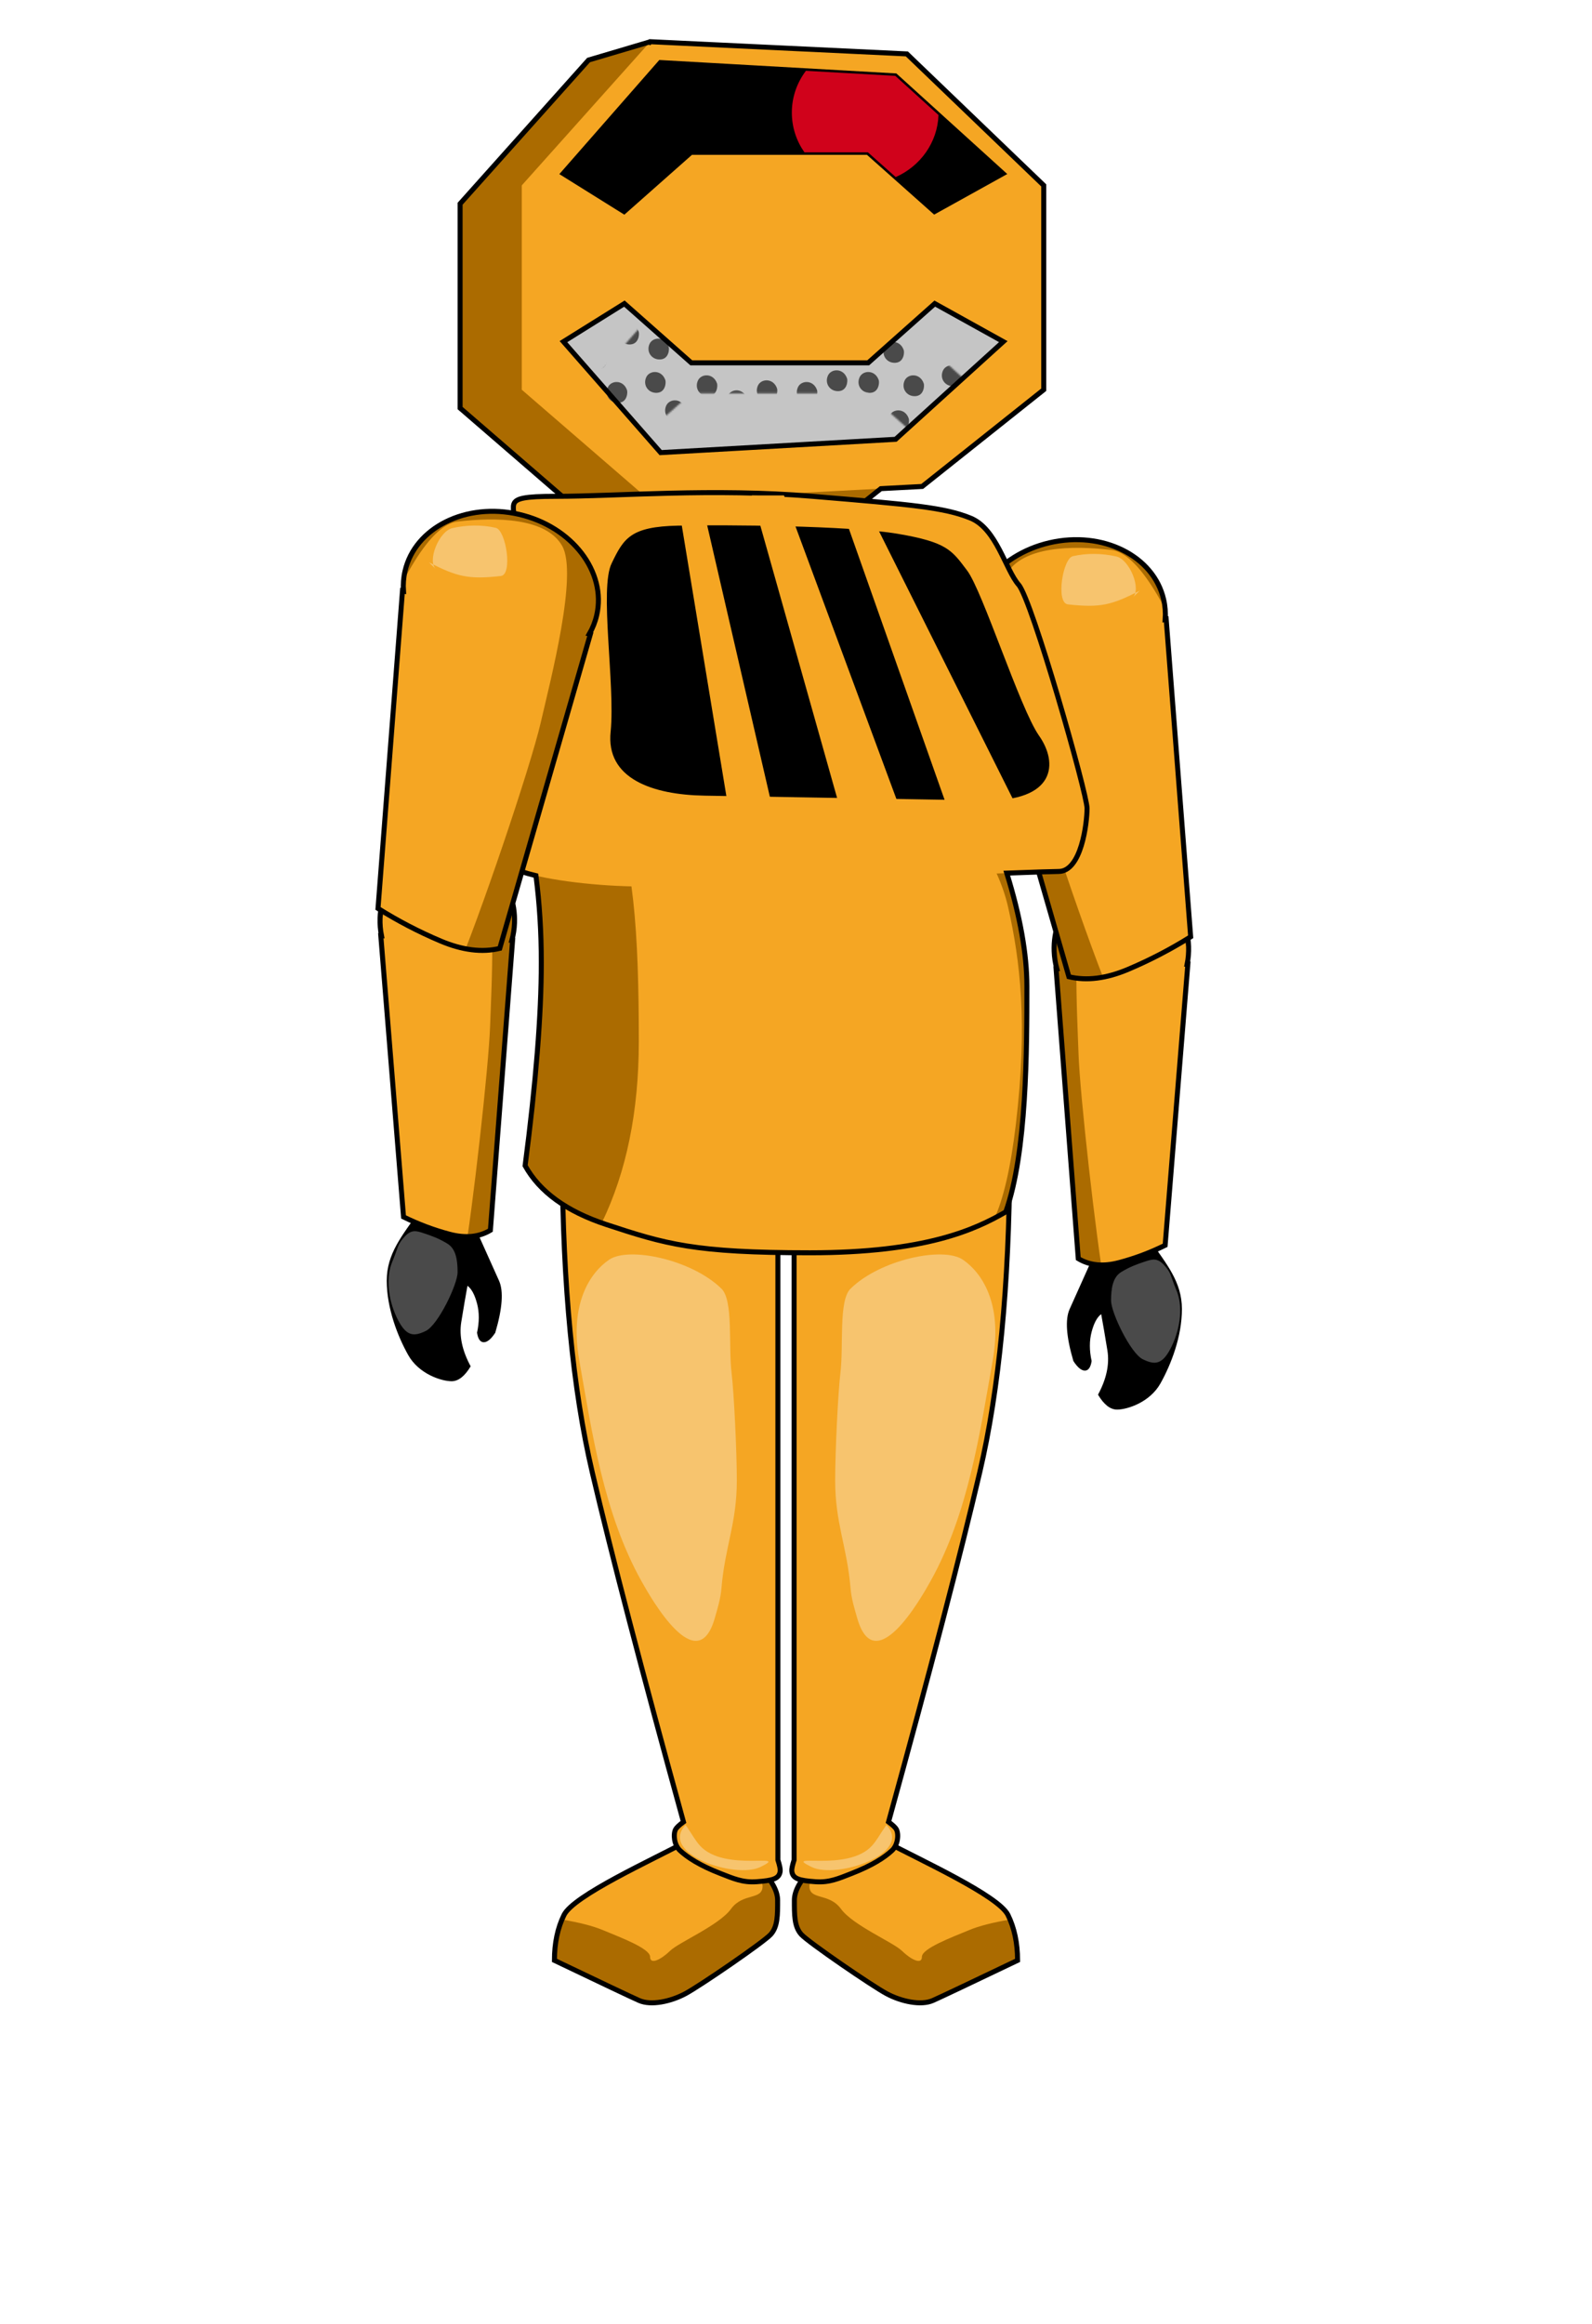 <?xml version="1.0" encoding="UTF-8"?>
<svg width="955px" height="1393px" viewBox="0 0 955 1393" version="1.1" xmlns="http://www.w3.org/2000/svg" xmlns:xlink="http://www.w3.org/1999/xlink">
    <!-- Generator: Sketch 51.3 (57544) - http://www.bohemiancoding.com/sketch -->
    <title>ConstBot</title>
    <desc>Created with Sketch.</desc>
    <defs>
        <polygon id="path-1" points="199.254 7.984 58.32 0 0 66.531 36.551 89.328 76.691 53.824 182.812 53.824 222.746 89.328 263.852 66.531"></polygon>
        <path d="M1.22,53.638 C0.423,50.261 0,46.724 0,43.082 C0,19.289 18.066,0 40.351,0 C62.636,0 80.701,19.289 80.701,43.082 C80.701,46.724 80.278,50.261 79.481,53.638 L79.896,53.638 L60.386,221.423 C51.276,225.516 41.94,228.647 32.376,230.818 C22.813,232.988 14.698,231.903 8.031,227.562 L0.79,53.638 L1.22,53.638 Z" id="path-3"></path>
        <path d="M1.784,60.289 C0.619,56.493 0,52.518 0,48.425 C0,21.68 26.415,0 59,0 C91.585,0 118,21.68 118,48.425 C118,52.518 117.381,56.493 116.216,60.289 L116.823,60.289 L88.295,248.88 C74.975,253.48 61.324,256.999 47.34,259.439 C33.357,261.879 21.491,260.659 11.743,255.78 L1.155,60.289 L1.784,60.289 Z" id="path-5"></path>
        <path d="M1.22,53.638 C0.423,50.261 0,46.724 0,43.082 C0,19.289 18.066,0 40.351,0 C62.636,0 80.701,19.289 80.701,43.082 C80.701,46.724 80.278,50.261 79.481,53.638 L79.896,53.638 L60.386,221.423 C51.276,225.516 41.94,228.647 32.376,230.818 C22.813,232.988 14.698,231.903 8.031,227.562 L0.79,53.638 L1.22,53.638 Z" id="path-7"></path>
        <path d="M1.784,60.289 C0.619,56.493 0,52.518 0,48.425 C0,21.68 26.415,0 59,0 C91.585,0 118,21.68 118,48.425 C118,52.518 117.381,56.493 116.216,60.289 L116.823,60.289 L88.295,248.88 C74.975,253.48 61.324,256.999 47.34,259.439 C33.357,261.879 21.491,260.659 11.743,255.78 L1.155,60.289 L1.784,60.289 Z" id="path-9"></path>
    </defs>
    <g id="ConstBot" stroke="none" stroke-width="1" fill="none" fill-rule="evenodd">
        <g id="Const-head" transform="translate(276, 25)">
            <path d="M77.051,11 L113.477,0.207 L313.105,97.133 L313.105,219.629 C264.504,258.288 240.203,277.617 240.203,277.617 C240.203,277.617 185.819,280.482 77.051,286.211 L0,219.629 L0,97.133 L77.051,11 Z" id="consHeadBack" stroke="#979797" fill="#AB6B00" fill-rule="nonzero"></path>
            <path d="M114.051,0 L268,7.32 L350.105,86.133 L350.105,208.629 C301.504,247.288 277.203,266.617 277.203,266.617 C277.203,266.617 222.819,269.482 114.051,275.211 L37,208.629 L37,86.133 L114.051,0 Z" id="consHead" fill="#F5A623" fill-rule="nonzero"></path>
            <path d="M113.748,0.339 L114.051,0 L268,7.32 L350.105,86.133 L350.105,208.629 C301.504,247.288 277.203,266.617 277.203,266.617 L252.389,267.924 L240.203,277.617 C240.203,277.617 185.819,280.482 77.051,286.211 L0,219.629 L0,97.133 L77.051,11 L113.477,0.207 L113.748,0.339 Z" id="Combined-Shape" stroke="#000000" stroke-width="3" fill-rule="nonzero"></path>
            <polygon id="Path-2-Copy" fill="#C5C5C5" fill-rule="nonzero" transform="translate(193.926, 201.664) scale(1, -1) translate(-193.926, -201.664) " points="261.254 164.984 120.32 157 62 223.531 98.551 246.328 138.691 210.824 244.812 210.824 284.746 246.328 325.852 223.531"></polygon>
            <g id="const-mouth" transform="translate(62, 157)">
                <g fill-rule="evenodd" stroke-width="1">
                    <mask id="mask-2" fill="white">
                        <use xlink:href="#path-1"></use>
                    </mask>
                    <use id="Mask" fill="#C5C5C5" fill-rule="nonzero" transform="translate(131.926, 44.664) scale(1, -1) translate(-131.926, -44.664) " xlink:href="#path-1"></use>
                    <g id="Group" mask="url(#mask-2)" fill="#4A4A4A" fill-rule="nonzero">
                        <g transform="translate(14, 8)">
                            <path d="M197.638,3.185 C195.507,7.964 198.977,12.797 204.141,12.48 C209.304,12.164 209.591,6.231 209.134,4.886 C206.957,-1.515 199.564,-1.134 197.638,3.185 Z" id="Path-2"></path>
                            <path d="M144.638,35.185 C142.507,39.964 145.977,44.797 151.141,44.48 C156.304,44.164 156.591,38.231 156.134,36.886 C153.957,30.485 146.564,30.866 144.638,35.185 Z" id="Path-2-Copy-5"></path>
                            <path d="M19.638,7.185 C17.507,11.964 20.977,16.797 26.141,16.48 C31.304,16.164 31.591,10.231 31.134,8.886 C28.957,2.485 21.564,2.866 19.638,7.185 Z" id="Path-2-Copy-10"></path>
                            <path d="M66.638,38.185 C64.507,42.964 67.977,47.797 73.141,47.48 C78.304,47.164 78.591,41.231 78.134,39.886 C75.957,33.485 68.564,33.866 66.638,38.185 Z" id="Path-2-Copy-15"></path>
                            <path d="M105.638,59.185 C103.507,63.964 106.977,68.797 112.141,68.48 C117.304,68.164 117.591,62.231 117.134,60.886 C114.957,54.485 107.564,54.866 105.638,59.185 Z" id="Path-2-Copy-20"></path>
                            <path d="M178.638,18.185 C176.507,22.964 179.977,27.797 185.141,27.48 C190.304,27.164 190.591,21.231 190.134,19.886 C187.957,13.485 180.564,13.866 178.638,18.185 Z" id="Path-2-Copy"></path>
                            <path d="M126.638,42.185 C124.507,46.964 127.977,51.797 133.141,51.48 C138.304,51.164 138.591,45.231 138.134,43.886 C135.957,37.485 128.564,37.866 126.638,42.185 Z" id="Path-2-Copy-6"></path>
                            <path d="M0.638,22.185 C-1.493,26.964 1.977,31.797 7.141,31.48 C12.304,31.164 12.591,25.231 12.134,23.886 C9.957,17.485 2.564,17.866 0.638,22.185 Z" id="Path-2-Copy-11"></path>
                            <path d="M47.638,53.185 C45.507,57.964 48.977,62.797 54.141,62.48 C59.304,62.164 59.591,56.231 59.134,54.886 C56.957,48.485 49.564,48.866 47.638,53.185 Z" id="Path-2-Copy-16"></path>
                            <path d="M102.638,74.185 C100.507,78.964 103.977,83.797 109.141,83.48 C114.304,83.164 114.591,77.231 114.134,75.886 C111.957,69.485 104.564,69.866 102.638,74.185 Z" id="Path-2-Copy-21"></path>
                            <path d="M190.638,38.185 C188.507,42.964 191.977,47.797 197.141,47.48 C202.304,47.164 202.591,41.231 202.134,39.886 C199.957,33.485 192.564,33.866 190.638,38.185 Z" id="Path-2-Copy-2"></path>
                            <path d="M138.638,62.185 C136.507,66.964 139.977,71.797 145.141,71.48 C150.304,71.164 150.591,65.231 150.134,63.886 C147.957,57.485 140.564,57.866 138.638,62.185 Z" id="Path-2-Copy-7"></path>
                            <path d="M12.638,42.185 C10.507,46.964 13.977,51.797 19.141,51.48 C24.304,51.164 24.591,45.231 24.134,43.886 C21.957,37.485 14.564,37.866 12.638,42.185 Z" id="Path-2-Copy-12"></path>
                            <path d="M49.638,74.185 C47.507,78.964 50.977,83.797 56.141,83.48 C61.304,83.164 61.591,77.231 61.134,75.886 C58.957,69.485 51.564,69.866 49.638,74.185 Z" id="Path-2-Copy-17"></path>
                            <path d="M102.638,41.185 C100.507,45.964 103.977,50.797 109.141,50.48 C114.304,50.164 114.591,44.231 114.134,42.886 C111.957,36.485 104.564,36.866 102.638,41.185 Z" id="Path-2-Copy-22"></path>
                            <path d="M213.638,32.185 C211.507,36.964 214.977,41.797 220.141,41.48 C225.304,41.164 225.591,35.231 225.134,33.886 C222.957,27.485 215.564,27.866 213.638,32.185 Z" id="Path-2-Copy-3"></path>
                            <path d="M161.638,56.185 C159.507,60.964 162.977,65.797 168.141,65.48 C173.304,65.164 173.591,59.231 173.134,57.886 C170.957,51.485 163.564,51.866 161.638,56.185 Z" id="Path-2-Copy-8"></path>
                            <path d="M35.638,36.185 C33.507,40.964 36.977,45.797 42.141,45.48 C47.304,45.164 47.591,39.231 47.134,37.886 C44.957,31.485 37.564,31.866 35.638,36.185 Z" id="Path-2-Copy-13"></path>
                            <path d="M74.638,65.185 C72.507,69.964 75.977,74.797 81.141,74.48 C86.304,74.164 86.591,68.231 86.134,66.886 C83.957,60.485 76.564,60.866 74.638,65.185 Z" id="Path-2-Copy-18"></path>
                            <path d="M181.638,59.185 C179.507,63.964 182.977,68.797 188.141,68.48 C193.304,68.164 193.591,62.231 193.134,60.886 C190.957,54.485 183.564,54.866 181.638,59.185 Z" id="Path-2-Copy-23"></path>
                            <path d="M215.638,12.185 C213.507,16.964 216.977,21.797 222.141,21.48 C227.304,21.164 227.591,15.231 227.134,13.886 C224.957,7.485 217.564,7.866 215.638,12.185 Z" id="Path-2-Copy-4"></path>
                            <path d="M163.638,36.185 C161.507,40.964 164.977,45.797 170.141,45.48 C175.304,45.164 175.591,39.231 175.134,37.886 C172.957,31.485 165.564,31.866 163.638,36.185 Z" id="Path-2-Copy-9"></path>
                            <path d="M37.638,16.185 C35.507,20.964 38.977,25.797 44.141,25.48 C49.304,25.164 49.591,19.231 49.134,17.886 C46.957,11.485 39.564,11.866 37.638,16.185 Z" id="Path-2-Copy-14"></path>
                            <path d="M84.638,47.185 C82.507,51.964 85.977,56.797 91.141,56.48 C96.304,56.164 96.591,50.231 96.134,48.886 C93.957,42.485 86.564,42.866 84.638,47.185 Z" id="Path-2-Copy-19"></path>
                            <path d="M123.638,68.185 C121.507,72.964 124.977,77.797 130.141,77.48 C135.304,77.164 135.591,71.231 135.134,69.886 C132.957,63.485 125.564,63.866 123.638,68.185 Z" id="Path-2-Copy-24"></path>
                        </g>
                    </g>
                </g>
                <polygon id="Mask" stroke="#000000" stroke-width="3" fill-rule="nonzero" transform="translate(131.926, 44.664) scale(1, -1) translate(-131.926, -44.664) " points="199.254 7.984 58.32 0 0 66.531 36.551 89.328 76.691 53.824 182.812 53.824 222.746 89.328 263.852 66.531"></polygon>
            </g>
            <g id="const-eye" transform="translate(61, 12)" fill-rule="nonzero">
                <g id="Group-2">
                    <polygon id="const-eye" fill="#000000" points="200.254 8.984 59.32 1 1 67.531 37.551 90.328 77.691 54.824 183.812 54.824 223.746 90.328 264.852 67.531"></polygon>
                    <polygon id="Path-2" stroke="#000000" stroke-width="3" points="200.082 8.484 59.148 0.5 0.828 67.031 37.379 89.828 77.52 54.324 183.641 54.324 223.574 89.828 264.68 67.031"></polygon>
                </g>
                <path d="M225.975,31.952 C225.4,48.488 215.045,62.631 200.319,69.153 L183.641,54.324 L145.558,54.324 C140.787,47.529 138,39.329 138,30.5 C138,21.132 141.138,12.471 146.454,5.446 L200.082,8.484 L225.975,31.952 Z" id="Combined-Shape" fill="#D0021B"></path>
            </g>
        </g>
        <g id="ConstArm" transform="translate(572, 312)">
            <g id="Hand" transform="translate(68, 424)" fill-rule="nonzero">
                <path d="M49.724,7.245 C59.674,21.735 69,32.305 69,48.758 C69,65.211 62.497,81.98 56.11,93.339 C49.724,104.698 36.18,109 30.093,109 C26.035,109 22.225,106.02 18.665,100.059 C23.76,90.639 25.639,81.802 24.302,73.548 C22.965,65.294 21.723,58.04 20.577,51.786 C18.16,53.552 16.248,57.087 14.84,62.392 C13.433,67.696 13.433,73.534 14.84,79.906 C14.241,83.718 12.888,85.624 10.781,85.624 C8.675,85.624 6.38,83.718 3.897,79.906 C-0.388,65.366 -1.139,54.983 1.642,48.758 C4.424,42.533 9.482,31.27 16.818,14.97 L45.827,7.245 C41.792,-2.415 43.091,-2.415 49.724,7.245 Z" id="Path-12" fill="#000000"></path>
                <path d="M46.702,20.313 C42.244,21.769 37.579,23.46 32.517,26.588 C27.455,29.717 26.5,36.496 26.5,43.684 C26.5,50.873 38.169,75.241 45.557,78.842 C52.945,82.442 57.552,82.225 63.002,70.774 C68.452,59.323 69.44,46.334 65.75,37.543 C62.061,28.753 62.727,27.202 58.432,22.485 C54.137,17.768 51.161,18.856 46.702,20.313 Z" id="Path-2" fill="#4A4A4A"></path>
            </g>
            <g id="ConstArmUpper" transform="translate(103.368, 329.599) rotate(11) translate(-103.368, -329.599) translate(43.739, 204.689)">
                <path d="M20.369,62.605 C19.573,59.223 19.149,55.682 19.149,52.036 C19.149,28.211 37.215,8.897 59.5,8.897 C81.785,8.897 99.851,28.211 99.851,52.036 C99.851,55.682 99.427,59.223 98.631,62.605 L99.046,62.605 L79.535,230.61 C70.426,234.708 61.089,237.843 51.526,240.017 C41.962,242.19 33.847,241.103 27.181,236.757 L19.94,62.605 L20.369,62.605 Z" id="SteelArm" fill="#AB6B00" fill-rule="nonzero" transform="translate(59.5, 125) rotate(-13) translate(-59.5, -125) "></path>
                <g id="Path-13" stroke-width="1" fill-rule="evenodd" transform="translate(59.5, 125) rotate(-13) translate(-59.5, -125) translate(19.149, 8.897)">
                    <mask id="mask-4" fill="white">
                        <use xlink:href="#path-3"></use>
                    </mask>
                    <g id="Mask" fill-rule="nonzero"></g>
                    <path d="M23.519,247.573 C18.989,215.451 12.476,129.613 12.476,105.725 C12.476,81.838 11.223,23.841 20.222,11.174 C29.221,-1.493 49.217,4.102 64.355,11.174 C74.446,15.889 82.244,45.461 87.748,99.89 L69.583,242.072 C41.894,267.154 26.539,268.987 23.519,247.573 Z" fill="#F5A623" fill-rule="nonzero" mask="url(#mask-4)"></path>
                </g>
                <path d="M20.369,62.605 C19.573,59.223 19.149,55.682 19.149,52.036 C19.149,28.211 37.215,8.897 59.5,8.897 C81.785,8.897 99.851,28.211 99.851,52.036 C99.851,55.682 99.427,59.223 98.631,62.605 L99.046,62.605 L79.535,230.61 C70.426,234.708 61.089,237.843 51.526,240.017 C41.962,242.19 33.847,241.103 27.181,236.757 L19.94,62.605 L20.369,62.605 Z" id="Border" stroke="#000000" stroke-width="3" fill-rule="nonzero" transform="translate(59.5, 125) rotate(-13) translate(-59.5, -125) "></path>
                <path d="M71.178,45.27 C75.844,42.191 73.65,24.929 68.579,21.759 C63.227,18.414 57.184,16.416 51.246,16.415 C46.993,16.413 40.054,38.671 44.818,40.854 C57.448,46.642 62.348,46.47 74.806,42.376" id="Path-14" fill="#F7C46E" fill-rule="nonzero" transform="translate(59.009, 30.876) rotate(-13) translate(-59.009, -30.876) "></path>
            </g>
            <g id="ConstArmUpper">
                <path d="M29.784,70.368 C28.619,66.567 28,62.587 28,58.488 C28,31.709 54.415,10 87,10 C119.585,10 146,31.709 146,58.488 C146,62.587 145.381,66.567 144.216,70.368 L144.823,70.368 L116.295,259.206 C102.975,263.811 89.324,267.336 75.34,269.779 C61.357,272.221 49.491,271 39.743,266.114 L29.155,70.368 L29.784,70.368 Z" id="SteelArm" fill="#AB6B00" fill-rule="nonzero" transform="translate(87, 140.5) rotate(-13) translate(-87, -140.5) "></path>
                <g id="Path-13" stroke-width="1" fill-rule="evenodd" transform="translate(87, 140.5) rotate(-13) translate(-87, -140.5) translate(28, 10)">
                    <mask id="mask-6" fill="white">
                        <use xlink:href="#path-5"></use>
                    </mask>
                    <g id="Mask" fill-rule="nonzero"></g>
                    <path d="M34.389,278.272 C27.766,242.167 18.242,145.685 18.242,118.835 C18.242,91.986 16.41,26.797 29.568,12.56 C42.727,-1.678 71.964,4.611 94.098,12.56 C108.854,17.859 120.257,51.098 128.304,112.276 L101.744,272.089 C61.257,300.281 38.805,302.342 34.389,278.272 Z" fill="#F5A623" fill-rule="nonzero" mask="url(#mask-6)"></path>
                </g>
                <path d="M29.784,70.368 C28.619,66.567 28,62.587 28,58.488 C28,31.709 54.415,10 87,10 C119.585,10 146,31.709 146,58.488 C146,62.587 145.381,66.567 144.216,70.368 L144.823,70.368 L116.295,259.206 C102.975,263.811 89.324,267.336 75.34,269.779 C61.357,272.221 49.491,271 39.743,266.114 L29.155,70.368 L29.784,70.368 Z" id="Border" stroke="#000000" stroke-width="3" fill-rule="nonzero" transform="translate(87, 140.5) rotate(-13) translate(-87, -140.5) "></path>
                <path d="M104.075,50.883 C110.898,47.423 107.69,28.02 100.276,24.457 C92.45,20.697 83.613,18.452 74.931,18.45 C68.712,18.449 58.566,43.466 65.533,45.92 C84,52.425 91.165,52.233 109.381,47.631" id="Path-14" fill="#F7C46E" fill-rule="nonzero" transform="translate(86.282, 34.705) rotate(-13) translate(-86.282, -34.705) "></path>
            </g>
        </g>
        <g id="ConstLeg" transform="translate(474, 695)">
            <g id="ConstFoot" transform="translate(2, 406)">
                <g id="Group">
                    <path d="M55.937,3.314 C75.898,14.015 122.92,35.333 128.658,46.956 C132.484,54.704 134.403,63.777 134.417,74.176 C105.366,88.07 88.44,96.082 83.64,98.211 C76.439,101.406 64.638,98.82 55.937,94.185 C47.236,89.55 9.016,63.371 4.712,58.669 C0.409,53.967 0.525,46.864 0.525,38.109 C0.525,32.271 4.383,25.596 12.097,18.083 C28.016,1.103 42.629,-3.82 55.937,3.314 Z" id="Footmain" fill="#AB6B00" fill-rule="nonzero"></path>
                    <path d="M129.912,49.705 C119.493,51.452 111.374,53.532 105.555,55.946 C94.645,60.474 77.033,67.057 77.033,72.049 C77.033,77.041 70.399,73.661 65.038,68.459 C59.678,63.258 35.653,53.186 28.482,43.326 C21.31,33.466 9.555,38.28 9.555,29.673 C9.555,23.935 21.36,16.231 44.97,6.561 C49.644,5.529 53.972,4.803 57.954,4.383 C78.893,15.382 123.105,35.709 128.658,46.956 C129.102,47.854 129.52,48.771 129.912,49.705 Z" id="Combined-Shape" fill="#F5A623" fill-rule="nonzero"></path>
                    <path d="M55.937,3.314 C75.898,14.015 122.92,35.333 128.658,46.956 C132.484,54.704 134.403,63.777 134.417,74.176 C105.366,88.07 88.44,96.082 83.64,98.211 C76.439,101.406 64.638,98.82 55.937,94.185 C47.236,89.55 9.016,63.371 4.712,58.669 C0.409,53.967 0.525,46.864 0.525,38.109 C0.525,32.271 4.383,25.596 12.097,18.083 C28.016,1.103 42.629,-3.82 55.937,3.314 Z" id="outline" stroke="#000000" stroke-width="3" fill-rule="nonzero"></path>
                </g>
            </g>
            <g id="SilverLeg">
                <path d="M2.36,24.849 L2.36,419.965 C1.308,423.258 0.848,425.488 0.979,426.654 C1.498,431.283 5.476,432.33 15.21,433.031 C23.581,433.633 29.217,431.04 36.85,428.08 C49.312,423.246 56.706,418.415 61.132,414.261 C64.663,410.946 65.266,404.444 63.68,401.562 C63.12,400.545 61.564,399.079 59.01,397.166 C83.905,306.918 102.151,237.023 113.75,187.483 C125.348,137.942 131.348,75.74 131.748,0.878 L2.36,24.849 Z" fill="#F5A623" fill-rule="nonzero"></path>
                <path d="M57.732,399 C73.91,416.179 28.021,431.603 12.836,424.192 C-5.793,415.101 34.38,427.7 49.103,411.41 C52.024,408.178 54.08,404.26 56.569,400.685 L57.732,399 Z" id="Path-13" fill="#F7C46E" fill-rule="nonzero"></path>
                <path d="M27,192.56 C27,218.28 34.151,232.125 36.232,257.217 C36.74,263.339 38.561,269.256 40.246,275.11 C50.753,311.638 78.108,263.765 84.208,252.839 C106.805,212.361 113.796,164.251 121.548,120.249 C127.549,86.191 114.797,67.763 103.602,60.142 C91.814,52.118 54.08,60.021 36.232,77.496 C28.959,84.617 32.124,111.592 30.154,127.943 C28.72,139.84 27,174.661 27,192.56 Z" id="Path-12" fill="#F7C46E" fill-rule="nonzero"></path>
                <path d="M2.36,24.849 L2.36,419.965 C1.308,423.258 0.848,425.488 0.979,426.654 C1.498,431.283 5.476,432.33 15.21,433.031 C23.581,433.633 29.217,431.04 36.85,428.08 C49.312,423.246 56.706,418.415 61.132,414.261 C64.663,410.946 65.266,404.444 63.68,401.562 C63.12,400.545 61.564,399.079 59.01,397.166 C83.905,306.918 102.151,237.023 113.75,187.483 C125.348,137.942 131.348,75.74 131.748,0.878 L2.36,24.849 Z" stroke="#000000" stroke-width="3" fill-rule="nonzero"></path>
            </g>
        </g>
        <g id="ConstLeg" transform="translate(366, 961.5) scale(-1, 1) translate(-366, -961.5) translate(263, 695)">
            <g id="ConstFoot" transform="translate(2, 406)">
                <g id="Group">
                    <path d="M55.937,3.314 C75.898,14.015 122.92,35.333 128.658,46.956 C132.484,54.704 134.403,63.777 134.417,74.176 C105.366,88.07 88.44,96.082 83.64,98.211 C76.439,101.406 64.638,98.82 55.937,94.185 C47.236,89.55 9.016,63.371 4.712,58.669 C0.409,53.967 0.525,46.864 0.525,38.109 C0.525,32.271 4.383,25.596 12.097,18.083 C28.016,1.103 42.629,-3.82 55.937,3.314 Z" id="Footmain" fill="#AB6B00" fill-rule="nonzero"></path>
                    <path d="M129.912,49.705 C119.493,51.452 111.374,53.532 105.555,55.946 C94.645,60.474 77.033,67.057 77.033,72.049 C77.033,77.041 70.399,73.661 65.038,68.459 C59.678,63.258 35.653,53.186 28.482,43.326 C21.31,33.466 9.555,38.28 9.555,29.673 C9.555,23.935 21.36,16.231 44.97,6.561 C49.644,5.529 53.972,4.803 57.954,4.383 C78.893,15.382 123.105,35.709 128.658,46.956 C129.102,47.854 129.52,48.771 129.912,49.705 Z" id="Combined-Shape" fill="#F5A623" fill-rule="nonzero"></path>
                    <path d="M55.937,3.314 C75.898,14.015 122.92,35.333 128.658,46.956 C132.484,54.704 134.403,63.777 134.417,74.176 C105.366,88.07 88.44,96.082 83.64,98.211 C76.439,101.406 64.638,98.82 55.937,94.185 C47.236,89.55 9.016,63.371 4.712,58.669 C0.409,53.967 0.525,46.864 0.525,38.109 C0.525,32.271 4.383,25.596 12.097,18.083 C28.016,1.103 42.629,-3.82 55.937,3.314 Z" id="outline" stroke="#000000" stroke-width="3" fill-rule="nonzero"></path>
                </g>
            </g>
            <g id="SilverLeg">
                <path d="M2.36,24.849 L2.36,419.965 C1.308,423.258 0.848,425.488 0.979,426.654 C1.498,431.283 5.476,432.33 15.21,433.031 C23.581,433.633 29.217,431.04 36.85,428.08 C49.312,423.246 56.706,418.415 61.132,414.261 C64.663,410.946 65.266,404.444 63.68,401.562 C63.12,400.545 61.564,399.079 59.01,397.166 C83.905,306.918 102.151,237.023 113.75,187.483 C125.348,137.942 131.348,75.74 131.748,0.878 L2.36,24.849 Z" fill="#F5A623" fill-rule="nonzero"></path>
                <path d="M57.732,399 C73.91,416.179 28.021,431.603 12.836,424.192 C-5.793,415.101 34.38,427.7 49.103,411.41 C52.024,408.178 54.08,404.26 56.569,400.685 L57.732,399 Z" id="Path-13" fill="#F7C46E" fill-rule="nonzero"></path>
                <path d="M27,192.56 C27,218.28 34.151,232.125 36.232,257.217 C36.74,263.339 38.561,269.256 40.246,275.11 C50.753,311.638 78.108,263.765 84.208,252.839 C106.805,212.361 113.796,164.251 121.548,120.249 C127.549,86.191 114.797,67.763 103.602,60.142 C91.814,52.118 54.08,60.021 36.232,77.496 C28.959,84.617 32.124,111.592 30.154,127.943 C28.72,139.84 27,174.661 27,192.56 Z" id="Path-12" fill="#F7C46E" fill-rule="nonzero"></path>
                <path d="M2.36,24.849 L2.36,419.965 C1.308,423.258 0.848,425.488 0.979,426.654 C1.498,431.283 5.476,432.33 15.21,433.031 C23.581,433.633 29.217,431.04 36.85,428.08 C49.312,423.246 56.706,418.415 61.132,414.261 C64.663,410.946 65.266,404.444 63.68,401.562 C63.12,400.545 61.564,399.079 59.01,397.166 C83.905,306.918 102.151,237.023 113.75,187.483 C125.348,137.942 131.348,75.74 131.748,0.878 L2.36,24.849 Z" stroke="#000000" stroke-width="3" fill-rule="nonzero"></path>
            </g>
        </g>
        <g id="ConstBody" transform="translate(287, 295)" fill-rule="nonzero">
            <path d="M198.872,456 C129.369,456 112.255,450.776 76.66,439.045 C52.929,431.225 36.709,419.477 28,403.8 C34.476,354.126 37.713,313.522 37.713,281.988 C37.713,250.453 34.476,221.324 28,194.599 C57.344,186.866 102.023,183 162.037,183 C222.052,183 270.821,189.814 308.345,203.442 C322.115,240.065 329,270.982 329,296.195 C329,334.014 329,395.997 316.34,431.501 C297.983,442.074 268.375,456 198.872,456 Z" id="back" fill="#AB6B00"></path>
            <path d="M74,438.037 C88.8,407.497 96.199,371.25 96.199,329.295 C96.199,263.438 93.135,217.88 78.575,186.379 C102.119,184.126 130.147,183 162.659,183 C214.302,183 257.649,188.009 292.699,198.027 C305.834,216.073 314.186,233.016 317.756,248.855 C324.962,280.832 329.592,318.372 322.386,378.996 C319.291,405.035 314.914,424.032 309.254,435.986 C290.218,445.625 259.839,456 199.628,456 C129.871,456 112.694,450.776 76.968,439.045 C75.966,438.716 74.976,438.38 74,438.037 Z" id="highlight" fill="#F5A623"></path>
            <path d="M295.168,15.573 C310.877,21.937 316.099,46.457 324.089,55.601 C332.078,64.746 365.09,180.719 365.09,189.54 C365.09,198.361 361.692,227.411 347.999,227.411 C334.306,227.411 118.505,236.384 96.317,236.384 C74.129,236.384 41.253,232.97 25.785,227.411 C10.316,221.852 -4.599,208.303 2.858,189.54 C10.316,170.777 14.287,41.855 20.036,24.704 C25.785,7.554 8.76,2.53 46.216,2.53 C83.672,2.53 140.386,-2.487 200.508,2.53 C260.631,7.546 279.458,9.209 295.168,15.573 Z" id="Path-3" fill="#F5A623"></path>
            <path d="M34.495,229.924 C31.218,229.146 28.276,228.306 25.785,227.411 C10.316,221.852 -4.599,208.303 2.858,189.54 C10.316,170.777 14.287,41.855 20.036,24.704 C25.785,7.554 8.76,2.53 46.216,2.53 C83.672,2.53 140.386,-2.487 200.508,2.53 C260.631,7.546 279.458,9.209 295.168,15.573 C310.877,21.937 316.099,46.457 324.089,55.601 C332.078,64.746 365.09,180.719 365.09,189.54 C365.09,198.361 361.692,227.411 347.999,227.411 C345.159,227.411 333.631,227.797 316.941,228.408 C324.98,254.334 329,276.93 329,296.195 C329,334.014 329,395.997 316.34,431.501 C297.983,442.074 268.375,456 198.872,456 C129.369,456 112.255,450.776 76.66,439.045 C52.929,431.225 36.709,419.477 28,403.8 C34.476,354.126 37.713,313.522 37.713,281.988 C37.713,263.837 36.641,246.482 34.495,229.924 Z" id="Combined-Shape" stroke="#000000" stroke-width="3"></path>
            <path d="M251.493,24.986 C281.198,30.017 283.976,34.87 293.092,46.929 C302.37,59.019 324.767,129.482 336.23,145.938 C347.912,162.436 346.413,185.587 302.981,184.841 C259.549,184.095 166.602,182.498 135.581,181.965 C104.56,181.433 76.243,171.856 79.324,143.496 C82.099,115.077 72.429,57.533 79.965,42.596 C87.171,27.597 91.384,20.698 119.567,20.106 C147.75,19.515 222.19,20.031 251.493,24.986 Z" id="Path-16" fill="#000000"></path>
            <polygon id="Path-17" fill="#F5A623" points="120 8 151.883 201.34 179.144 201.34 134.463 8"></polygon>
            <polygon id="Path-17-Copy" fill="#F5A623" points="164 2 218.533 195.34 254.947 195.34 183.319 2"></polygon>
            <polygon id="Path-17-Copy-2" fill="#F5A623" points="218 10 283.471 195.34 326.29 195.34 233.571 10"></polygon>
        </g>
        <g id="ConstArm" transform="translate(276, 561.5) scale(-1, 1) translate(-276, -561.5) translate(183, 295)">
            <g id="Hand" transform="translate(68, 424)" fill-rule="nonzero">
                <path d="M49.724,7.245 C59.674,21.735 69,32.305 69,48.758 C69,65.211 62.497,81.98 56.11,93.339 C49.724,104.698 36.18,109 30.093,109 C26.035,109 22.225,106.02 18.665,100.059 C23.76,90.639 25.639,81.802 24.302,73.548 C22.965,65.294 21.723,58.04 20.577,51.786 C18.16,53.552 16.248,57.087 14.84,62.392 C13.433,67.696 13.433,73.534 14.84,79.906 C14.241,83.718 12.888,85.624 10.781,85.624 C8.675,85.624 6.38,83.718 3.897,79.906 C-0.388,65.366 -1.139,54.983 1.642,48.758 C4.424,42.533 9.482,31.27 16.818,14.97 L45.827,7.245 C41.792,-2.415 43.091,-2.415 49.724,7.245 Z" id="Path-12" fill="#000000"></path>
                <path d="M46.702,20.313 C42.244,21.769 37.579,23.46 32.517,26.588 C27.455,29.717 26.5,36.496 26.5,43.684 C26.5,50.873 38.169,75.241 45.557,78.842 C52.945,82.442 57.552,82.225 63.002,70.774 C68.452,59.323 69.44,46.334 65.75,37.543 C62.061,28.753 62.727,27.202 58.432,22.485 C54.137,17.768 51.161,18.856 46.702,20.313 Z" id="Path-2" fill="#4A4A4A"></path>
            </g>
            <g id="ConstArmUpper" transform="translate(103.368, 329.599) rotate(11) translate(-103.368, -329.599) translate(43.739, 204.689)">
                <path d="M20.369,62.605 C19.573,59.223 19.149,55.682 19.149,52.036 C19.149,28.211 37.215,8.897 59.5,8.897 C81.785,8.897 99.851,28.211 99.851,52.036 C99.851,55.682 99.427,59.223 98.631,62.605 L99.046,62.605 L79.535,230.61 C70.426,234.708 61.089,237.843 51.526,240.017 C41.962,242.19 33.847,241.103 27.181,236.757 L19.94,62.605 L20.369,62.605 Z" id="SteelArm" fill="#AB6B00" fill-rule="nonzero" transform="translate(59.5, 125) rotate(-13) translate(-59.5, -125) "></path>
                <g id="Path-13" stroke-width="1" fill-rule="evenodd" transform="translate(59.5, 125) rotate(-13) translate(-59.5, -125) translate(19.149, 8.897)">
                    <mask id="mask-8" fill="white">
                        <use xlink:href="#path-7"></use>
                    </mask>
                    <g id="Mask" fill-rule="nonzero"></g>
                    <path d="M23.519,247.573 C18.989,215.451 12.476,129.613 12.476,105.725 C12.476,81.838 11.223,23.841 20.222,11.174 C29.221,-1.493 49.217,4.102 64.355,11.174 C74.446,15.889 82.244,45.461 87.748,99.89 L69.583,242.072 C41.894,267.154 26.539,268.987 23.519,247.573 Z" fill="#F5A623" fill-rule="nonzero" mask="url(#mask-8)"></path>
                </g>
                <path d="M20.369,62.605 C19.573,59.223 19.149,55.682 19.149,52.036 C19.149,28.211 37.215,8.897 59.5,8.897 C81.785,8.897 99.851,28.211 99.851,52.036 C99.851,55.682 99.427,59.223 98.631,62.605 L99.046,62.605 L79.535,230.61 C70.426,234.708 61.089,237.843 51.526,240.017 C41.962,242.19 33.847,241.103 27.181,236.757 L19.94,62.605 L20.369,62.605 Z" id="Border" stroke="#000000" stroke-width="3" fill-rule="nonzero" transform="translate(59.5, 125) rotate(-13) translate(-59.5, -125) "></path>
                <path d="M71.178,45.27 C75.844,42.191 73.65,24.929 68.579,21.759 C63.227,18.414 57.184,16.416 51.246,16.415 C46.993,16.413 40.054,38.671 44.818,40.854 C57.448,46.642 62.348,46.47 74.806,42.376" id="Path-14" fill="#F7C46E" fill-rule="nonzero" transform="translate(59.009, 30.876) rotate(-13) translate(-59.009, -30.876) "></path>
            </g>
            <g id="ConstArmUpper">
                <path d="M29.784,70.368 C28.619,66.567 28,62.587 28,58.488 C28,31.709 54.415,10 87,10 C119.585,10 146,31.709 146,58.488 C146,62.587 145.381,66.567 144.216,70.368 L144.823,70.368 L116.295,259.206 C102.975,263.811 89.324,267.336 75.34,269.779 C61.357,272.221 49.491,271 39.743,266.114 L29.155,70.368 L29.784,70.368 Z" id="SteelArm" fill="#AB6B00" fill-rule="nonzero" transform="translate(87, 140.5) rotate(-13) translate(-87, -140.5) "></path>
                <g id="Path-13" stroke-width="1" fill-rule="evenodd" transform="translate(87, 140.5) rotate(-13) translate(-87, -140.5) translate(28, 10)">
                    <mask id="mask-10" fill="white">
                        <use xlink:href="#path-9"></use>
                    </mask>
                    <g id="Mask" fill-rule="nonzero"></g>
                    <path d="M34.389,278.272 C27.766,242.167 18.242,145.685 18.242,118.835 C18.242,91.986 16.41,26.797 29.568,12.56 C42.727,-1.678 71.964,4.611 94.098,12.56 C108.854,17.859 120.257,51.098 128.304,112.276 L101.744,272.089 C61.257,300.281 38.805,302.342 34.389,278.272 Z" fill="#F5A623" fill-rule="nonzero" mask="url(#mask-10)"></path>
                </g>
                <path d="M29.784,70.368 C28.619,66.567 28,62.587 28,58.488 C28,31.709 54.415,10 87,10 C119.585,10 146,31.709 146,58.488 C146,62.587 145.381,66.567 144.216,70.368 L144.823,70.368 L116.295,259.206 C102.975,263.811 89.324,267.336 75.34,269.779 C61.357,272.221 49.491,271 39.743,266.114 L29.155,70.368 L29.784,70.368 Z" id="Border" stroke="#000000" stroke-width="3" fill-rule="nonzero" transform="translate(87, 140.5) rotate(-13) translate(-87, -140.5) "></path>
                <path d="M104.075,50.883 C110.898,47.423 107.69,28.02 100.276,24.457 C92.45,20.697 83.613,18.452 74.931,18.45 C68.712,18.449 58.566,43.466 65.533,45.92 C84,52.425 91.165,52.233 109.381,47.631" id="Path-14" fill="#F7C46E" fill-rule="nonzero" transform="translate(86.282, 34.705) rotate(-13) translate(-86.282, -34.705) "></path>
            </g>
        </g>
    </g>
</svg>